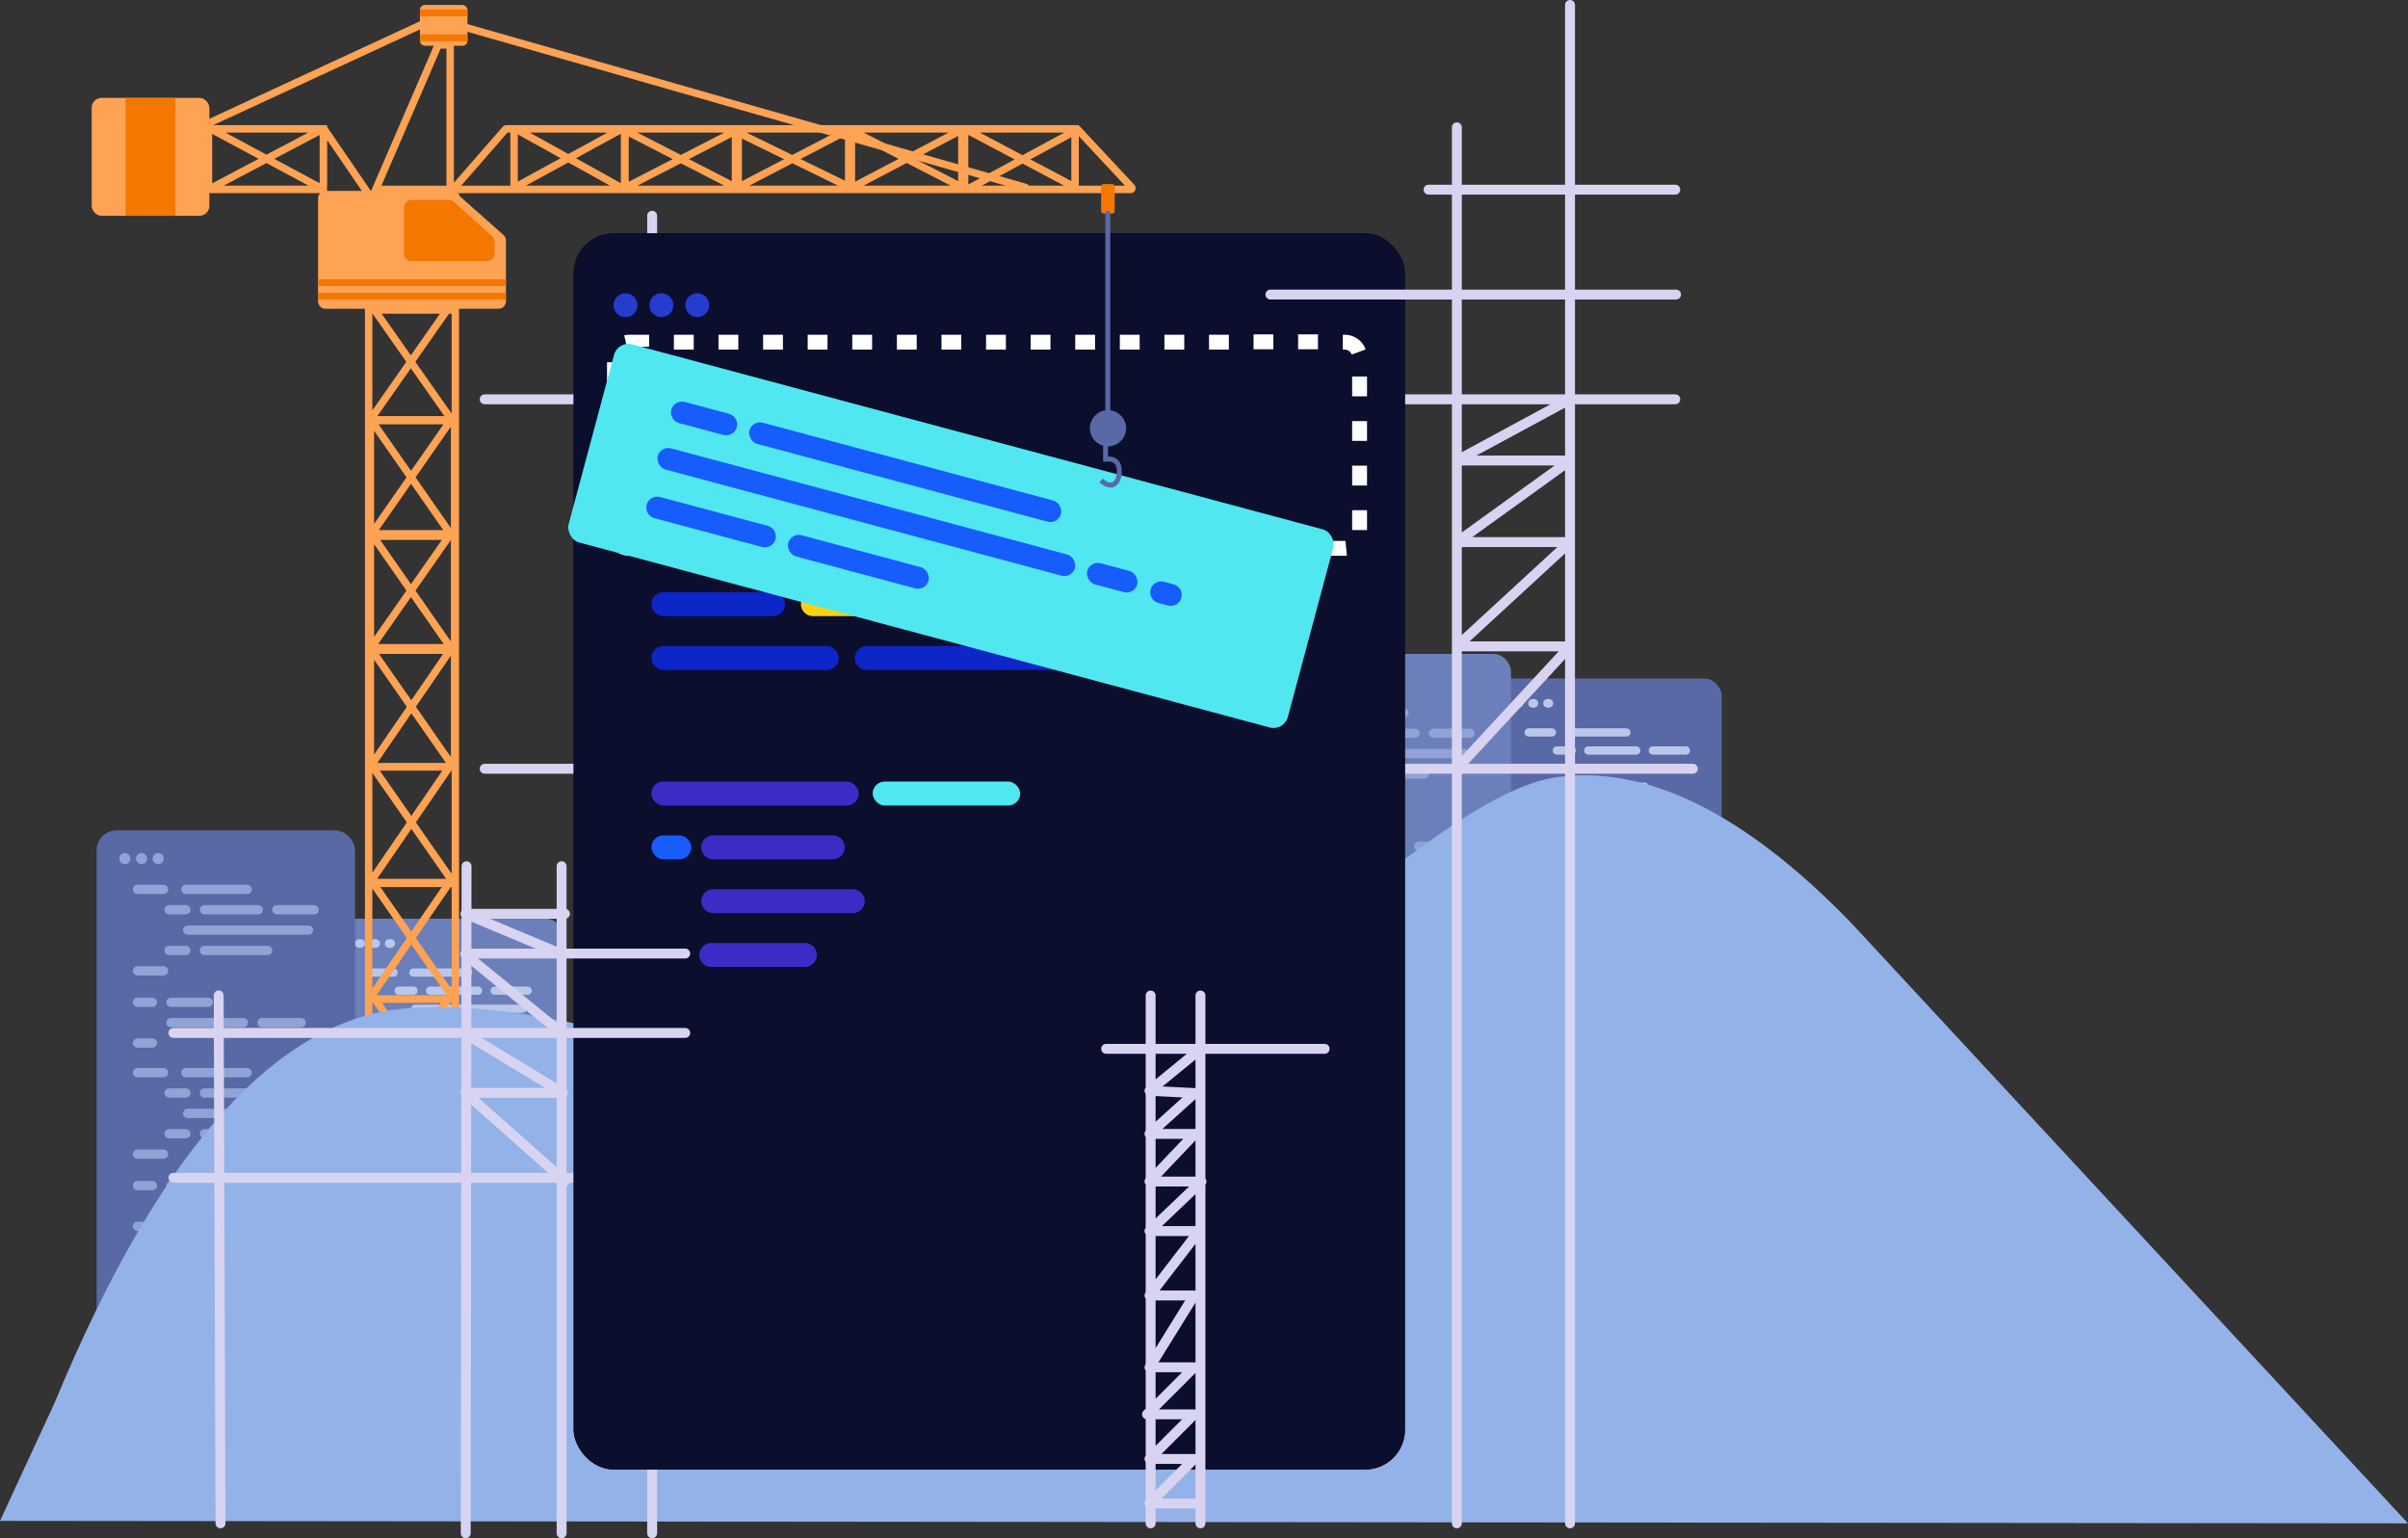 <svg xmlns="http://www.w3.org/2000/svg" xmlns:xlink="http://www.w3.org/1999/xlink" width="972" height="621" viewBox="0 0 972 621">
  <rect x="0" y="0" width="972" height="621" fill="#333333" stroke="none"/>
  <defs>
    <rect id="hero-illustration-services-v2-a" width="335.515" height="499" rx="16"/>
  </defs>
  <g fill="none" fill-rule="evenodd">
    <g fill-rule="nonzero" transform="translate(39 264)">
      <g transform="translate(563.593 9.925)">
        <rect width="92.407" height="135.205" fill="#5969A6" rx="7"/>
        <path fill="#BAC7EB" d="M14.47,20.098 L23.838,20.098 C24.755,20.098 25.499,20.842 25.499,21.759 C25.499,22.676 24.755,23.42 23.838,23.42 L14.47,23.42 C13.553,23.42 12.809,22.676 12.809,21.759 C12.809,20.842 13.553,20.098 14.47,20.098 Z M14.47,49.331 L23.838,49.331 C24.755,49.331 25.499,50.075 25.499,50.992 C25.499,51.91 24.755,52.653 23.838,52.653 L14.47,52.653 C13.553,52.653 12.809,51.91 12.809,50.992 C12.809,50.075 13.553,49.331 14.47,49.331 Z M14.47,60.626 L19.831,60.626 C20.748,60.626 21.492,61.37 21.492,62.287 C21.492,63.204 20.748,63.948 19.831,63.948 L14.47,63.948 C13.553,63.948 12.809,63.204 12.809,62.287 C12.809,61.37 13.553,60.626 14.47,60.626 Z M14.47,75.243 L19.831,75.243 C20.748,75.243 21.492,75.987 21.492,76.904 C21.492,77.821 20.748,78.565 19.831,78.565 L14.47,78.565 C13.553,78.565 12.809,77.821 12.809,76.904 C12.809,75.987 13.553,75.243 14.47,75.243 Z M26.492,67.935 L52.557,67.935 C53.475,67.935 54.218,68.678 54.218,69.595 C54.218,70.513 53.475,71.256 52.557,71.256 L26.492,71.256 C25.575,71.256 24.831,70.513 24.831,69.595 C24.831,68.678 25.575,67.935 26.492,67.935 Z M26.492,60.626 L39.867,60.626 C40.785,60.626 41.528,61.37 41.528,62.287 C41.528,63.204 40.785,63.948 39.867,63.948 L26.492,63.948 C25.575,63.948 24.831,63.204 24.831,62.287 C24.831,61.37 25.575,60.626 26.492,60.626 Z M59.219,67.935 L73.262,67.935 C74.179,67.935 74.923,68.678 74.923,69.595 C74.923,70.513 74.179,71.256 73.262,71.256 L59.219,71.256 C58.301,71.256 57.558,70.513 57.558,69.595 C57.558,68.678 58.301,67.935 59.219,67.935 Z M31.835,20.098 L53.893,20.098 C54.81,20.098 55.554,20.842 55.554,21.759 C55.554,22.676 54.81,23.42 53.893,23.42 L31.835,23.42 C30.918,23.42 30.174,22.676 30.174,21.759 C30.174,20.842 30.918,20.098 31.835,20.098 Z M25.824,27.406 L31.853,27.406 C32.77,27.406 33.514,28.15 33.514,29.067 C33.514,29.985 32.77,30.728 31.853,30.728 L25.824,30.728 C24.907,30.728 24.163,29.985 24.163,29.067 C24.163,28.15 24.907,27.406 25.824,27.406 Z M38.514,27.406 L57.901,27.406 C58.818,27.406 59.562,28.15 59.562,29.067 C59.562,29.985 58.818,30.728 57.901,30.728 L38.514,30.728 C37.597,30.728 36.853,29.985 36.853,29.067 C36.853,28.15 37.597,27.406 38.514,27.406 Z M64.562,27.406 L77.937,27.406 C78.855,27.406 79.598,28.15 79.598,29.067 C79.598,29.985 78.855,30.728 77.937,30.728 L64.562,30.728 C63.645,30.728 62.901,29.985 62.901,29.067 C62.901,28.15 63.645,27.406 64.562,27.406 Z M32.503,34.715 L75.934,34.715 C76.851,34.715 77.595,35.458 77.595,36.376 C77.595,37.293 76.851,38.037 75.934,38.037 L32.503,38.037 C31.586,38.037 30.842,37.293 30.842,36.376 C30.842,35.458 31.586,34.715 32.503,34.715 Z M25.824,42.023 L31.853,42.023 C32.77,42.023 33.514,42.767 33.514,43.684 C33.514,44.601 32.77,45.345 31.853,45.345 L25.824,45.345 C24.907,45.345 24.163,44.601 24.163,43.684 C24.163,42.767 24.907,42.023 25.824,42.023 Z M38.514,42.023 L61.24,42.023 C62.157,42.023 62.901,42.767 62.901,43.684 C62.901,44.601 62.157,45.345 61.24,45.345 L38.514,45.345 C37.597,45.345 36.853,44.601 36.853,43.684 C36.853,42.767 37.597,42.023 38.514,42.023 Z"/>
        <g fill="#BAC7EB" transform="translate(8.234 8.222)">
          <ellipse cx="2.018" cy="1.791" rx="2.018" ry="1.791"/>
          <ellipse cx="8.071" cy="1.791" rx="2.018" ry="1.791"/>
          <ellipse cx="14.124" cy="1.791" rx="2.018" ry="1.791"/>
        </g>
      </g>
      <g transform="translate(96.067 106.885)">
        <rect width="92.407" height="92.268" fill="#6B7FBA" rx="7"/>
        <path fill="#BAC7EB" d="M14.47,20.098 L23.838,20.098 C24.755,20.098 25.499,20.842 25.499,21.759 C25.499,22.676 24.755,23.42 23.838,23.42 L14.47,23.42 C13.553,23.42 12.809,22.676 12.809,21.759 C12.809,20.842 13.553,20.098 14.47,20.098 Z M14.47,49.331 L23.838,49.331 C24.755,49.331 25.499,50.075 25.499,50.992 C25.499,51.91 24.755,52.653 23.838,52.653 L14.47,52.653 C13.553,52.653 12.809,51.91 12.809,50.992 C12.809,50.075 13.553,49.331 14.47,49.331 Z M14.47,60.626 L19.831,60.626 C20.748,60.626 21.492,61.37 21.492,62.287 C21.492,63.204 20.748,63.948 19.831,63.948 L14.47,63.948 C13.553,63.948 12.809,63.204 12.809,62.287 C12.809,61.37 13.553,60.626 14.47,60.626 Z M14.47,75.243 L19.831,75.243 C20.748,75.243 21.492,75.987 21.492,76.904 C21.492,77.821 20.748,78.565 19.831,78.565 L14.47,78.565 C13.553,78.565 12.809,77.821 12.809,76.904 C12.809,75.987 13.553,75.243 14.47,75.243 Z M26.492,67.935 L52.557,67.935 C53.475,67.935 54.218,68.678 54.218,69.595 C54.218,70.513 53.475,71.256 52.557,71.256 L26.492,71.256 C25.575,71.256 24.831,70.513 24.831,69.595 C24.831,68.678 25.575,67.935 26.492,67.935 Z M26.492,60.626 L39.867,60.626 C40.785,60.626 41.528,61.37 41.528,62.287 C41.528,63.204 40.785,63.948 39.867,63.948 L26.492,63.948 C25.575,63.948 24.831,63.204 24.831,62.287 C24.831,61.37 25.575,60.626 26.492,60.626 Z M59.219,67.935 L73.262,67.935 C74.179,67.935 74.923,68.678 74.923,69.595 C74.923,70.513 74.179,71.256 73.262,71.256 L59.219,71.256 C58.301,71.256 57.558,70.513 57.558,69.595 C57.558,68.678 58.301,67.935 59.219,67.935 Z M31.835,20.098 L53.893,20.098 C54.81,20.098 55.554,20.842 55.554,21.759 C55.554,22.676 54.81,23.42 53.893,23.42 L31.835,23.42 C30.918,23.42 30.174,22.676 30.174,21.759 C30.174,20.842 30.918,20.098 31.835,20.098 Z M25.824,27.406 L31.853,27.406 C32.77,27.406 33.514,28.15 33.514,29.067 C33.514,29.985 32.77,30.728 31.853,30.728 L25.824,30.728 C24.907,30.728 24.163,29.985 24.163,29.067 C24.163,28.15 24.907,27.406 25.824,27.406 Z M38.514,27.406 L57.901,27.406 C58.818,27.406 59.562,28.15 59.562,29.067 C59.562,29.985 58.818,30.728 57.901,30.728 L38.514,30.728 C37.597,30.728 36.853,29.985 36.853,29.067 C36.853,28.15 37.597,27.406 38.514,27.406 Z M64.562,27.406 L77.937,27.406 C78.855,27.406 79.598,28.15 79.598,29.067 C79.598,29.985 78.855,30.728 77.937,30.728 L64.562,30.728 C63.645,30.728 62.901,29.985 62.901,29.067 C62.901,28.15 63.645,27.406 64.562,27.406 Z M32.503,34.715 L75.934,34.715 C76.851,34.715 77.595,35.458 77.595,36.376 C77.595,37.293 76.851,38.037 75.934,38.037 L32.503,38.037 C31.586,38.037 30.842,37.293 30.842,36.376 C30.842,35.458 31.586,34.715 32.503,34.715 Z M25.824,42.023 L31.853,42.023 C32.77,42.023 33.514,42.767 33.514,43.684 C33.514,44.601 32.77,45.345 31.853,45.345 L25.824,45.345 C24.907,45.345 24.163,44.601 24.163,43.684 C24.163,42.767 24.907,42.023 25.824,42.023 Z M38.514,42.023 L61.24,42.023 C62.157,42.023 62.901,42.767 62.901,43.684 C62.901,44.601 62.157,45.345 61.24,45.345 L38.514,45.345 C37.597,45.345 36.853,44.601 36.853,43.684 C36.853,42.767 37.597,42.023 38.514,42.023 Z"/>
        <g fill="#BAC7EB" transform="translate(8.234 8.222)">
          <ellipse cx="2.018" cy="1.791" rx="2.018" ry="1.791"/>
          <ellipse cx="8.071" cy="1.791" rx="2.018" ry="1.791"/>
          <ellipse cx="14.124" cy="1.791" rx="2.018" ry="1.791"/>
        </g>
      </g>
      <g transform="translate(467.526)">
        <rect width="103.386" height="179.968" fill="#6B7FBA" rx="7"/>
        <path fill="#91A3D4" d="M16.507,21.925 L26.851,21.925 C27.883,21.925 28.719,22.762 28.719,23.794 C28.719,24.826 27.883,25.662 26.851,25.662 L16.507,25.662 C15.475,25.662 14.639,24.826 14.639,23.794 C14.639,22.762 15.475,21.925 16.507,21.925 Z M16.507,54.813 L26.851,54.813 C27.883,54.813 28.719,55.649 28.719,56.681 C28.719,57.713 27.883,58.55 26.851,58.55 L16.507,58.55 C15.475,58.55 14.639,57.713 14.639,56.681 C14.639,55.649 15.475,54.813 16.507,54.813 Z M16.507,67.519 L22.404,67.519 C23.436,67.519 24.273,68.356 24.273,69.388 C24.273,70.42 23.436,71.256 22.404,71.256 L16.507,71.256 C15.475,71.256 14.639,70.42 14.639,69.388 C14.639,68.356 15.475,67.519 16.507,67.519 Z M16.507,83.963 L22.404,83.963 C23.436,83.963 24.273,84.8 24.273,85.832 C24.273,86.864 23.436,87.7 22.404,87.7 L16.507,87.7 C15.475,87.7 14.639,86.864 14.639,85.832 C14.639,84.8 15.475,83.963 16.507,83.963 Z M29.847,75.741 L58.718,75.741 C59.75,75.741 60.586,76.578 60.586,77.61 C60.586,78.642 59.75,79.478 58.718,79.478 L29.847,79.478 C28.815,79.478 27.978,78.642 27.978,77.61 C27.978,76.578 28.815,75.741 29.847,75.741 Z M29.847,67.519 L44.637,67.519 C45.669,67.519 46.506,68.356 46.506,69.388 C46.506,70.42 45.669,71.256 44.637,71.256 L29.847,71.256 C28.815,71.256 27.978,70.42 27.978,69.388 C27.978,68.356 28.815,67.519 29.847,67.519 Z M66.16,75.741 L81.691,75.741 C82.723,75.741 83.56,76.578 83.56,77.61 C83.56,78.642 82.723,79.478 81.691,79.478 L66.16,79.478 C65.128,79.478 64.292,78.642 64.292,77.61 C64.292,76.578 65.128,75.741 66.16,75.741 Z M35.776,21.925 L60.2,21.925 C61.232,21.925 62.068,22.762 62.068,23.794 C62.068,24.826 61.232,25.662 60.2,25.662 L35.776,25.662 C34.744,25.662 33.907,24.826 33.907,23.794 C33.907,22.762 34.744,21.925 35.776,21.925 Z M29.106,30.147 L35.744,30.147 C36.776,30.147 37.612,30.984 37.612,32.016 C37.612,33.048 36.776,33.884 35.744,33.884 L29.106,33.884 C28.074,33.884 27.237,33.048 27.237,32.016 C27.237,30.984 28.074,30.147 29.106,30.147 Z M43.187,30.147 L64.646,30.147 C65.678,30.147 66.515,30.984 66.515,32.016 C66.515,33.048 65.678,33.884 64.646,33.884 L43.187,33.884 C42.155,33.884 41.318,33.048 41.318,32.016 C41.318,30.984 42.155,30.147 43.187,30.147 Z M72.089,30.147 L86.879,30.147 C87.911,30.147 88.748,30.984 88.748,32.016 C88.748,33.048 87.911,33.884 86.879,33.884 L72.089,33.884 C71.057,33.884 70.22,33.048 70.22,32.016 C70.22,30.984 71.057,30.147 72.089,30.147 Z M36.517,38.369 L84.656,38.369 C85.688,38.369 86.524,39.205 86.524,40.237 C86.524,41.269 85.688,42.106 84.656,42.106 L36.517,42.106 C35.485,42.106 34.648,41.269 34.648,40.237 C34.648,39.205 35.485,38.369 36.517,38.369 Z M29.106,46.591 L35.744,46.591 C36.776,46.591 37.612,47.427 37.612,48.459 C37.612,49.491 36.776,50.328 35.744,50.328 L29.106,50.328 C28.074,50.328 27.237,49.491 27.237,48.459 C27.237,47.427 28.074,46.591 29.106,46.591 Z M43.187,46.591 L68.352,46.591 C69.384,46.591 70.22,47.427 70.22,48.459 C70.22,49.491 69.384,50.328 68.352,50.328 L43.187,50.328 C42.155,50.328 41.318,49.491 41.318,48.459 C41.318,47.427 42.155,46.591 43.187,46.591 Z"/>
        <g fill="#91A3D4" transform="translate(9.15 9.135)">
          <ellipse cx="2.242" cy="2.238" rx="2.242" ry="2.238"/>
          <ellipse cx="8.967" cy="2.238" rx="2.242" ry="2.238"/>
          <ellipse cx="15.693" cy="2.238" rx="2.242" ry="2.238"/>
        </g>
      </g>
      <g transform="translate(0 71.256)">
        <rect width="104.301" height="221.991" fill="#5969A6" rx="8"/>
        <path fill="#91A3D4" d="M16.507,21.925 L27.025,21.925 C28.057,21.925 28.893,22.762 28.893,23.794 C28.893,24.826 28.057,25.662 27.025,25.662 L16.507,25.662 C15.475,25.662 14.639,24.826 14.639,23.794 C14.639,22.762 15.475,21.925 16.507,21.925 Z M16.507,54.813 L27.025,54.813 C28.057,54.813 28.893,55.649 28.893,56.681 C28.893,57.713 28.057,58.55 27.025,58.55 L16.507,58.55 C15.475,58.55 14.639,57.713 14.639,56.681 C14.639,55.649 15.475,54.813 16.507,54.813 Z M16.507,67.519 L22.523,67.519 C23.555,67.519 24.392,68.356 24.392,69.388 C24.392,70.42 23.555,71.256 22.523,71.256 L16.507,71.256 C15.475,71.256 14.639,70.42 14.639,69.388 C14.639,68.356 15.475,67.519 16.507,67.519 Z M16.507,83.963 L22.523,83.963 C23.555,83.963 24.392,84.8 24.392,85.832 C24.392,86.864 23.555,87.7 22.523,87.7 L16.507,87.7 C15.475,87.7 14.639,86.864 14.639,85.832 C14.639,84.8 15.475,83.963 16.507,83.963 Z M30.012,75.741 L59.285,75.741 C60.317,75.741 61.153,76.578 61.153,77.61 C61.153,78.642 60.317,79.478 59.285,79.478 L30.012,79.478 C28.98,79.478 28.143,78.642 28.143,77.61 C28.143,76.578 28.98,75.741 30.012,75.741 Z M30.012,67.519 L45.03,67.519 C46.062,67.519 46.899,68.356 46.899,69.388 C46.899,70.42 46.062,71.256 45.03,71.256 L30.012,71.256 C28.98,71.256 28.143,70.42 28.143,69.388 C28.143,68.356 28.98,67.519 30.012,67.519 Z M66.773,75.741 L82.542,75.741 C83.574,75.741 84.411,76.578 84.411,77.61 C84.411,78.642 83.574,79.478 82.542,79.478 L66.773,79.478 C65.741,79.478 64.905,78.642 64.905,77.61 C64.905,76.578 65.741,75.741 66.773,75.741 Z M36.014,21.925 L60.785,21.925 C61.817,21.925 62.654,22.762 62.654,23.794 C62.654,24.826 61.817,25.662 60.785,25.662 L36.014,25.662 C34.982,25.662 34.145,24.826 34.145,23.794 C34.145,22.762 34.982,21.925 36.014,21.925 Z M29.261,30.147 L36.028,30.147 C37.06,30.147 37.896,30.984 37.896,32.016 C37.896,33.048 37.06,33.884 36.028,33.884 L29.261,33.884 C28.229,33.884 27.393,33.048 27.393,32.016 C27.393,30.984 28.229,30.147 29.261,30.147 Z M43.516,30.147 L65.287,30.147 C66.319,30.147 67.155,30.984 67.155,32.016 C67.155,33.048 66.319,33.884 65.287,33.884 L43.516,33.884 C42.484,33.884 41.647,33.048 41.647,32.016 C41.647,30.984 42.484,30.147 43.516,30.147 Z M72.775,30.147 L87.794,30.147 C88.826,30.147 89.662,30.984 89.662,32.016 C89.662,33.048 88.826,33.884 87.794,33.884 L72.775,33.884 C71.743,33.884 70.907,33.048 70.907,32.016 C70.907,30.984 71.743,30.147 72.775,30.147 Z M36.764,38.369 L85.543,38.369 C86.575,38.369 87.412,39.205 87.412,40.237 C87.412,41.269 86.575,42.106 85.543,42.106 L36.764,42.106 C35.732,42.106 34.895,41.269 34.895,40.237 C34.895,39.205 35.732,38.369 36.764,38.369 Z M29.261,46.591 L36.028,46.591 C37.06,46.591 37.896,47.427 37.896,48.459 C37.896,49.491 37.06,50.328 36.028,50.328 L29.261,50.328 C28.229,50.328 27.393,49.491 27.393,48.459 C27.393,47.427 28.229,46.591 29.261,46.591 Z M43.516,46.591 L69.038,46.591 C70.07,46.591 70.907,47.427 70.907,48.459 C70.907,49.491 70.07,50.328 69.038,50.328 L43.516,50.328 C42.484,50.328 41.647,49.491 41.647,48.459 C41.647,47.427 42.484,46.591 43.516,46.591 Z M16.507,95.922 L27.025,95.922 C28.057,95.922 28.893,96.759 28.893,97.791 C28.893,98.823 28.057,99.659 27.025,99.659 L16.507,99.659 C15.475,99.659 14.639,98.823 14.639,97.791 C14.639,96.759 15.475,95.922 16.507,95.922 Z M16.507,128.81 L27.025,128.81 C28.057,128.81 28.893,129.646 28.893,130.678 C28.893,131.71 28.057,132.547 27.025,132.547 L16.507,132.547 C15.475,132.547 14.639,131.71 14.639,130.678 C14.639,129.646 15.475,128.81 16.507,128.81 Z M16.507,141.516 L22.523,141.516 C23.555,141.516 24.392,142.353 24.392,143.385 C24.392,144.417 23.555,145.254 22.523,145.254 L16.507,145.254 C15.475,145.254 14.639,144.417 14.639,143.385 C14.639,142.353 15.475,141.516 16.507,141.516 Z M16.507,157.96 L22.523,157.96 C23.555,157.96 24.392,158.797 24.392,159.829 C24.392,160.861 23.555,161.697 22.523,161.697 L16.507,161.697 C15.475,161.697 14.639,160.861 14.639,159.829 C14.639,158.797 15.475,157.96 16.507,157.96 Z M30.012,149.738 L59.285,149.738 C60.317,149.738 61.153,150.575 61.153,151.607 C61.153,152.639 60.317,153.476 59.285,153.476 L30.012,153.476 C28.98,153.476 28.143,152.639 28.143,151.607 C28.143,150.575 28.98,149.738 30.012,149.738 Z M30.012,141.516 L45.03,141.516 C46.062,141.516 46.899,142.353 46.899,143.385 C46.899,144.417 46.062,145.254 45.03,145.254 L30.012,145.254 C28.98,145.254 28.143,144.417 28.143,143.385 C28.143,142.353 28.98,141.516 30.012,141.516 Z M66.773,149.738 L82.542,149.738 C83.574,149.738 84.411,150.575 84.411,151.607 C84.411,152.639 83.574,153.476 82.542,153.476 L66.773,153.476 C65.741,153.476 64.905,152.639 64.905,151.607 C64.905,150.575 65.741,149.738 66.773,149.738 Z M36.014,95.922 L60.785,95.922 C61.817,95.922 62.654,96.759 62.654,97.791 C62.654,98.823 61.817,99.659 60.785,99.659 L36.014,99.659 C34.982,99.659 34.145,98.823 34.145,97.791 C34.145,96.759 34.982,95.922 36.014,95.922 Z M29.261,104.144 L36.028,104.144 C37.06,104.144 37.896,104.981 37.896,106.013 C37.896,107.045 37.06,107.881 36.028,107.881 L29.261,107.881 C28.229,107.881 27.393,107.045 27.393,106.013 C27.393,104.981 28.229,104.144 29.261,104.144 Z M43.516,104.144 L65.287,104.144 C66.319,104.144 67.155,104.981 67.155,106.013 C67.155,107.045 66.319,107.881 65.287,107.881 L43.516,107.881 C42.484,107.881 41.647,107.045 41.647,106.013 C41.647,104.981 42.484,104.144 43.516,104.144 Z M72.775,104.144 L87.794,104.144 C88.826,104.144 89.662,104.981 89.662,106.013 C89.662,107.045 88.826,107.881 87.794,107.881 L72.775,107.881 C71.743,107.881 70.907,107.045 70.907,106.013 C70.907,104.981 71.743,104.144 72.775,104.144 Z M36.764,112.366 L85.543,112.366 C86.575,112.366 87.412,113.203 87.412,114.235 C87.412,115.267 86.575,116.103 85.543,116.103 L36.764,116.103 C35.732,116.103 34.895,115.267 34.895,114.235 C34.895,113.203 35.732,112.366 36.764,112.366 Z M29.261,120.588 L36.028,120.588 C37.06,120.588 37.896,121.425 37.896,122.457 C37.896,123.489 37.06,124.325 36.028,124.325 L29.261,124.325 C28.229,124.325 27.393,123.489 27.393,122.457 C27.393,121.425 28.229,120.588 29.261,120.588 Z M43.516,120.588 L69.038,120.588 C70.07,120.588 70.907,121.425 70.907,122.457 C70.907,123.489 70.07,124.325 69.038,124.325 L43.516,124.325 C42.484,124.325 41.647,123.489 41.647,122.457 C41.647,121.425 42.484,120.588 43.516,120.588 Z"/>
        <g fill="#91A3D4" transform="translate(9.15 9.135)">
          <ellipse cx="2.242" cy="2.238" rx="2.242" ry="2.238"/>
          <ellipse cx="8.967" cy="2.238" rx="2.242" ry="2.238"/>
          <ellipse cx="15.693" cy="2.238" rx="2.242" ry="2.238"/>
        </g>
      </g>
      <g transform="translate(253.434 137.032)">
        <rect width="104.301" height="179.968" fill="#6E82CE" rx="16"/>
        <path fill="#91A3D4" d="M16.507,21.925 L27.025,21.925 C28.057,21.925 28.893,22.762 28.893,23.794 C28.893,24.826 28.057,25.662 27.025,25.662 L16.507,25.662 C15.475,25.662 14.639,24.826 14.639,23.794 C14.639,22.762 15.475,21.925 16.507,21.925 Z M16.507,54.813 L27.025,54.813 C28.057,54.813 28.893,55.649 28.893,56.681 C28.893,57.713 28.057,58.55 27.025,58.55 L16.507,58.55 C15.475,58.55 14.639,57.713 14.639,56.681 C14.639,55.649 15.475,54.813 16.507,54.813 Z M16.507,67.519 L22.523,67.519 C23.555,67.519 24.392,68.356 24.392,69.388 C24.392,70.42 23.555,71.256 22.523,71.256 L16.507,71.256 C15.475,71.256 14.639,70.42 14.639,69.388 C14.639,68.356 15.475,67.519 16.507,67.519 Z M16.507,83.963 L22.523,83.963 C23.555,83.963 24.392,84.8 24.392,85.832 C24.392,86.864 23.555,87.7 22.523,87.7 L16.507,87.7 C15.475,87.7 14.639,86.864 14.639,85.832 C14.639,84.8 15.475,83.963 16.507,83.963 Z M30.012,75.741 L59.285,75.741 C60.317,75.741 61.153,76.578 61.153,77.61 C61.153,78.642 60.317,79.478 59.285,79.478 L30.012,79.478 C28.98,79.478 28.143,78.642 28.143,77.61 C28.143,76.578 28.98,75.741 30.012,75.741 Z M30.012,67.519 L45.03,67.519 C46.062,67.519 46.899,68.356 46.899,69.388 C46.899,70.42 46.062,71.256 45.03,71.256 L30.012,71.256 C28.98,71.256 28.143,70.42 28.143,69.388 C28.143,68.356 28.98,67.519 30.012,67.519 Z M66.773,75.741 L82.542,75.741 C83.574,75.741 84.411,76.578 84.411,77.61 C84.411,78.642 83.574,79.478 82.542,79.478 L66.773,79.478 C65.741,79.478 64.905,78.642 64.905,77.61 C64.905,76.578 65.741,75.741 66.773,75.741 Z M36.014,21.925 L60.785,21.925 C61.817,21.925 62.654,22.762 62.654,23.794 C62.654,24.826 61.817,25.662 60.785,25.662 L36.014,25.662 C34.982,25.662 34.145,24.826 34.145,23.794 C34.145,22.762 34.982,21.925 36.014,21.925 Z M29.261,30.147 L36.028,30.147 C37.06,30.147 37.896,30.984 37.896,32.016 C37.896,33.048 37.06,33.884 36.028,33.884 L29.261,33.884 C28.229,33.884 27.393,33.048 27.393,32.016 C27.393,30.984 28.229,30.147 29.261,30.147 Z M43.516,30.147 L65.287,30.147 C66.319,30.147 67.155,30.984 67.155,32.016 C67.155,33.048 66.319,33.884 65.287,33.884 L43.516,33.884 C42.484,33.884 41.647,33.048 41.647,32.016 C41.647,30.984 42.484,30.147 43.516,30.147 Z M72.775,30.147 L87.794,30.147 C88.826,30.147 89.662,30.984 89.662,32.016 C89.662,33.048 88.826,33.884 87.794,33.884 L72.775,33.884 C71.743,33.884 70.907,33.048 70.907,32.016 C70.907,30.984 71.743,30.147 72.775,30.147 Z M36.764,38.369 L85.543,38.369 C86.575,38.369 87.412,39.205 87.412,40.237 C87.412,41.269 86.575,42.106 85.543,42.106 L36.764,42.106 C35.732,42.106 34.895,41.269 34.895,40.237 C34.895,39.205 35.732,38.369 36.764,38.369 Z M29.261,46.591 L36.028,46.591 C37.06,46.591 37.896,47.427 37.896,48.459 C37.896,49.491 37.06,50.328 36.028,50.328 L29.261,50.328 C28.229,50.328 27.393,49.491 27.393,48.459 C27.393,47.427 28.229,46.591 29.261,46.591 Z M43.516,46.591 L69.038,46.591 C70.07,46.591 70.907,47.427 70.907,48.459 C70.907,49.491 70.07,50.328 69.038,50.328 L43.516,50.328 C42.484,50.328 41.647,49.491 41.647,48.459 C41.647,47.427 42.484,46.591 43.516,46.591 Z"/>
        <g fill="#91A3D4" transform="translate(9.15 9.135)">
          <ellipse cx="2.242" cy="2.238" rx="2.242" ry="2.238"/>
          <ellipse cx="8.967" cy="2.238" rx="2.242" ry="2.238"/>
          <ellipse cx="15.693" cy="2.238" rx="2.242" ry="2.238"/>
        </g>
      </g>
    </g>
    <g fill-rule="nonzero" transform="translate(37 2)">
      <path fill="#FEA254" d="M147.622,9.679 L376.527,75.118 C377.324,75.346 378.154,74.884 378.382,74.088 C378.61,73.291 378.148,72.461 377.352,72.233 L148.447,6.795 C147.65,6.567 146.82,7.028 146.592,7.825 C146.365,8.621 146.826,9.452 147.622,9.679 Z M145.302,397.401 L145.302,377.946 L145.302,356.107 L144.968,356.107 L130.864,376.681 L145.302,397.401 Z M143.238,399.687 L129.051,379.327 L115.051,399.749 L115.075,399.784 L143.171,399.784 L143.238,399.687 Z M116.528,356.107 L129.031,374.05 L141.331,356.107 L116.528,356.107 Z M113.302,356.725 L113.302,377.946 L113.302,396.995 L127.217,376.695 L113.302,356.725 Z M115.249,352.784 L143.08,352.784 L129.051,332.65 L115.249,352.784 Z M116.002,262 L129.031,280.697 L141.848,262 L116.002,262 Z M114,264.374 L114,302.624 L127.217,283.342 L114,264.374 Z M143.005,306 L129.051,285.974 L115.323,306 L143.005,306 Z M145,303.615 L145,262.708 L130.864,283.329 L145,303.615 Z M115.641,258 L142.083,258 L128.884,239.058 L115.641,258 Z M115.831,169.317 L128.913,188.091 L141.995,169.317 L115.831,169.317 Z M114,171.936 L114,209.494 L127.085,190.715 L114,171.936 Z M141.917,212 L128.913,193.339 L115.91,212 L141.917,212 Z M145,211.178 L145,170.252 L130.742,190.715 L145,211.178 Z M115.334,166 L142.377,166 L128.837,146.688 L115.334,166 Z M117.229,402.874 L129.08,419.882 L141.004,402.874 L117.229,402.874 Z M113.573,402.874 L113.302,402.874 L113.302,442.386 L127.246,422.498 L113.573,402.874 Z M145.302,443.163 L145.302,402.874 L144.668,402.874 L130.906,422.503 L145.302,443.163 Z M142.609,444.545 L129.072,425.119 L115.452,444.545 L142.609,444.545 Z M145.302,447.545 L113.302,447.545 L113.302,526 L145.302,526 L145.302,447.545 Z M116.303,309.107 L129.031,327.374 L141.553,309.107 L116.303,309.107 Z M113.302,310.048 L113.302,350.319 L127.217,330.019 L113.302,310.048 Z M145.302,350.725 L145.302,309.107 L145.19,309.107 L130.864,330.005 L145.302,350.725 Z M116.474,216 L128.889,233.817 L141.346,216 L116.474,216 Z M114,217.697 L114,255.111 L127.057,236.436 L114,217.697 Z M145,256.939 L145,216.01 L130.716,236.439 L145,256.939 Z M114.944,121.646 L142.686,121.646 L143.287,120.786 L144.516,121.646 L145.302,121.646 L145.302,78.964 L113.302,78.964 L113.302,120.89 L114.047,120.367 L114.944,121.646 Z M117.048,124.646 L128.834,141.457 L140.588,124.646 L117.048,124.646 Z M113.384,124.646 L113.302,124.646 L113.302,163.672 L127.005,144.074 L113.384,124.646 Z M145.302,164.946 L145.302,124.646 L144.249,124.646 L130.667,144.071 L145.302,164.946 Z M110.302,75.964 L148.302,75.964 L148.302,529 L110.302,529 L110.302,75.964 Z"/>
      <path fill="#FEA254" d="M395.451,53.398 L378.918,62.339 L395.451,71.098 L395.451,53.398 Z M392.602,51.528 L358.512,51.528 L375.733,60.652 L392.602,51.528 Z M359.313,72.942 L392.523,72.942 L375.747,64.054 L359.313,72.942 Z M353.859,72.481 L372.561,62.367 L353.859,52.459 L353.859,72.481 Z M398.451,52.947 L398.451,72.964 L417.104,72.964 L398.451,52.947 Z M397.836,48.528 L398.451,48.528 L398.451,48.725 C398.657,48.83 398.846,48.971 399.007,49.143 L420.866,72.6 C421.619,73.408 421.574,74.674 420.766,75.427 C420.396,75.772 419.909,75.964 419.402,75.964 L146.951,75.964 C145.846,75.964 144.951,75.068 144.951,73.964 C144.951,73.48 145.126,73.013 145.444,72.649 L165.907,49.192 C166.287,48.757 166.836,48.507 167.414,48.507 L397.544,48.507 C397.642,48.507 397.74,48.514 397.836,48.528 Z M349.761,52.881 L332.214,62.102 L349.761,71.133 L349.761,52.881 Z M345.887,51.528 L311.668,51.528 L328.956,60.426 L345.887,51.528 Z M311.586,72.942 L346.72,72.942 L328.97,63.807 L311.586,72.942 Z M308.17,71.349 L325.712,62.13 L308.17,53.102 L308.17,71.349 Z M304.072,52.874 L286.148,62.195 L304.072,70.967 L304.072,52.874 Z M300.156,51.528 L264.354,51.528 L282.798,60.555 L300.156,51.528 Z M265.48,72.942 L301.282,72.942 L282.839,63.915 L265.48,72.942 Z M262.48,71.121 L279.489,62.276 L262.48,53.951 L262.48,71.121 Z M258.382,53.337 L241.093,62.235 L258.382,71.133 L258.382,53.337 Z M255.341,51.528 L220.289,51.528 L237.815,60.548 L255.341,51.528 Z M220.289,72.942 L255.341,72.942 L237.815,63.922 L220.289,72.942 Z M216.79,71.369 L234.537,62.235 L216.79,53.102 L216.79,71.369 Z M213.606,51.998 L195.505,61.89 L213.606,71.951 L213.606,51.998 Z M208.209,51.528 L176.864,51.528 L192.404,60.166 L208.209,51.528 Z M175.282,72.942 L209.215,72.942 L192.392,63.592 L175.282,72.942 Z M172.014,71.309 L189.29,61.868 L172.014,52.265 L172.014,71.309 Z M169.014,51.507 L167.869,51.507 L149.15,72.964 L169.014,72.964 L169.014,51.507 Z"/>
      <g transform="translate(91.38 75.048)">
        <path fill="#FEA254" d="M3,6.39488462e-14 L53.638,6.39488462e-14 C54.372,6.39488462e-14 55.08,0.269 55.629,0.756 L74.836,17.802 C75.478,18.371 75.845,19.188 75.845,20.045 L75.845,44.592 C75.845,46.249 74.502,47.592 72.845,47.592 L3,47.592 C1.343,47.592 2.84217094e-13,46.249 2.84217094e-13,44.592 L2.84217094e-13,3 C2.84217094e-13,1.343 1.343,6.39488462e-14 3,6.39488462e-14 Z"/>
        <path fill="#F47702" d="M37.724,3.661 L52.766,3.661 C53.505,3.661 54.218,3.934 54.768,4.427 L70.278,18.325 C70.913,18.895 71.276,19.707 71.276,20.56 L71.276,25.372 C71.276,27.029 69.933,28.372 68.276,28.372 L37.724,28.372 C36.067,28.372 34.724,27.029 34.724,25.372 L34.724,6.661 C34.724,5.004 36.067,3.661 37.724,3.661 Z"/>
        <rect width="75.845" height="2.746" y="41.185" fill="#F47702"/>
        <rect width="75.845" height="2.746" y="35.694" fill="#F47702"/>
      </g>
      <path fill="#FEA254" d="M95.034,49.227 L112.721,75.118 L110.244,76.81 L95.073,54.602 L95.073,72.942 C95.073,73.107 95.06,73.268 95.034,73.425 L95.034,75.964 L43.862,75.964 L43.862,48.507 L46.366,48.507 L46.819,47.664 L48.387,48.507 L95.034,48.507 L95.034,49.227 Z M92.034,52.476 L73.748,62.142 L92.034,71.973 L92.034,52.476 Z M87.408,51.528 L54.007,51.528 L70.566,60.431 L87.408,51.528 Z M53.316,72.942 L87.502,72.942 L70.554,63.831 L53.316,72.942 Z M48.651,72.015 L67.371,62.12 L48.651,52.055 L48.651,72.015 Z"/>
      <g transform="translate(0 37.524)">
        <rect width="47.517" height="47.592" fill="#FEA254" rx="4"/>
        <rect width="20.103" height="47.592" x="13.707" fill="#F47702"/>
      </g>
      <ellipse cx="199.207" cy="172.062" fill="#50E7F1" rx="1.828" ry="1.83"/>
      <path fill="#FEA254" d="M138.897,14.644 L146.207,14.644 L146.207,75.964 L112.397,75.964 L138.897,14.644 Z M116.961,72.964 L143.207,72.964 L143.207,17.644 L140.868,17.644 L116.961,72.964 Z"/>
      <g transform="translate(132.5)">
        <rect width="19.19" height="16.474" fill="#FEA254" rx="2"/>
        <rect width="19.19" height="2.746" y="11.898" fill="#F47702"/>
        <rect width="19.19" height="2.746" y="1.83" fill="#F47702"/>
      </g>
      <polygon fill="#FEA254" points="46.786 49.583 134.491 8.968 133.231 6.246 45.526 46.861"/>
      <rect width="5.483" height="11.898" x="407.466" y="72.303" fill="#F47702" rx="1"/>
    </g>
    <path fill="#93B2E8" fill-rule="nonzero" d="M22,566.435 C64.479,463.807 112.145,410.662 165,407 C244.282,401.506 344.859,455.832 406.947,451.254 C469.036,446.676 574.108,321.057 628.555,313.732 C664.852,308.849 704.334,328.382 747,372.33 L972,615 L0,614 L22,566.435 Z"/>
    <g fill="#D8D3F0" fill-rule="nonzero" transform="translate(68)">
      <path d="M518.062,185.777 L518.062,163.21 L127.65,163.21 C126.546,163.21 125.65,162.315 125.65,161.21 C125.65,160.105 126.546,159.21 127.65,159.21 L518.062,159.21 L518.062,78.573 L508.641,78.573 C507.537,78.573 506.641,77.677 506.641,76.573 C506.641,75.468 507.537,74.573 508.641,74.573 L518.062,74.573 L518.062,51.41 C518.062,50.305 518.958,49.41 520.062,49.41 C521.167,49.41 522.062,50.305 522.062,51.41 L522.062,74.573 L563.747,74.573 L563.747,2 C563.747,0.895 564.642,0 565.747,0 C566.852,0 567.747,0.895 567.747,2 L567.747,74.573 L608.234,74.573 C609.338,74.573 610.234,75.468 610.234,76.573 C610.234,77.677 609.338,78.573 608.234,78.573 L567.747,78.573 L567.747,159.21 L608.234,159.21 C609.338,159.21 610.234,160.105 610.234,161.21 C610.234,162.315 609.338,163.21 608.234,163.21 L567.747,163.21 L567.747,185.811 C567.752,185.894 567.752,185.977 567.747,186.06 L567.747,218.744 C567.752,218.828 567.752,218.913 567.747,218.998 L567.747,260.832 C567.752,260.915 567.752,260.999 567.747,261.083 L567.747,308.355 L615.318,308.355 C616.422,308.355 617.318,309.25 617.318,310.355 C617.318,311.46 616.422,312.355 615.318,312.355 L567.747,312.355 L567.747,615 C567.747,616.105 566.852,617 565.747,617 C564.642,617 563.747,616.105 563.747,615 L563.747,312.355 L522.062,312.355 L522.062,615 C522.062,616.105 521.167,617 520.062,617 C518.958,617 518.062,616.105 518.062,615 L518.062,312.355 L127.65,312.355 C126.546,312.355 125.65,311.46 125.65,310.355 C125.65,309.25 126.546,308.355 127.65,308.355 L518.062,308.355 L518.062,261.056 C518.057,260.972 518.057,260.887 518.062,260.802 L518.062,218.959 C518.057,218.876 518.057,218.793 518.062,218.71 L518.062,186.007 C518.058,185.93 518.058,185.853 518.062,185.777 Z M524.636,308.355 L563.747,308.355 L563.747,266.054 L524.636,308.355 Z M522.062,305.246 L561.174,262.945 L522.062,262.945 L522.062,305.246 Z M522.062,256.383 L560.625,220.855 L522.062,220.855 L522.062,256.383 Z M522.062,214.947 L559.554,187.915 L522.062,187.915 L522.062,214.947 Z M522.062,182.56 L557.844,163.21 L522.062,163.21 L522.062,182.56 Z M563.747,164.565 L527.965,183.915 L563.747,183.915 L563.747,164.565 Z M563.747,189.823 L526.256,216.855 L563.747,216.855 L563.747,189.823 Z M563.747,223.417 L525.185,258.945 L563.747,258.945 L563.747,223.417 Z M522.062,78.573 L522.062,159.21 L563.747,159.21 L563.747,78.573 L522.062,78.573 Z"/>
      <path d="M118.174,473.512 L118.212,442.331 C117.717,441.623 117.774,440.722 118.215,440.069 L118.24,418.576 C117.788,417.945 117.728,417.08 118.155,416.374 C118.183,416.328 118.212,416.284 118.243,416.241 L118.279,386.602 C117.737,385.898 117.719,384.894 118.282,384.165 L118.298,370.181 C117.694,369.446 117.743,368.366 118.301,367.652 L118.323,349.698 C118.324,348.593 119.221,347.7 120.325,347.7 C121.43,347.7 122.324,348.598 122.323,349.702 L122.302,366.915 L156.698,366.915 L156.698,349.7 C156.698,348.595 157.593,347.7 158.698,347.7 C159.802,347.7 160.698,348.595 160.698,349.7 L160.698,367.016 C161.494,367.28 162.068,368.03 162.068,368.915 C162.068,369.8 161.494,370.55 160.698,370.814 L160.698,384.112 C161.155,384.667 161.296,385.45 160.999,386.158 C160.922,386.343 160.819,386.511 160.698,386.658 L160.698,416.137 C161.294,416.858 161.318,417.921 160.705,418.674 C160.703,418.677 160.7,418.679 160.698,418.682 L160.698,439.916 C161.345,440.672 161.278,441.769 160.698,442.483 L160.698,473.512 L193.246,473.512 L193.246,87.095 C193.246,85.99 194.141,85.095 195.246,85.095 C196.35,85.095 197.246,85.99 197.246,87.095 L197.246,473.512 L208.494,473.512 C209.599,473.512 210.494,474.408 210.494,475.512 C210.494,476.617 209.599,477.512 208.494,477.512 L197.246,477.512 L197.246,619 C197.246,620.105 196.35,621 195.246,621 C194.141,621 193.246,620.105 193.246,619 L193.246,477.512 L161.968,477.512 C161.885,477.764 161.751,478.002 161.564,478.213 C161.322,478.486 161.021,478.677 160.698,478.784 L160.698,619 C160.698,620.105 159.802,621 158.698,621 C157.593,621 156.698,620.105 156.698,619 L156.698,477.512 L122.17,477.512 L122,619.002 C121.999,620.107 121.102,621 119.998,621 C118.893,621 117.999,620.102 118,618.998 L118.17,477.512 L22.532,477.512 L23,614.993 C23.004,616.098 22.111,616.996 21.007,617 C19.902,617.004 19.004,616.111 19,615.007 L18.532,477.512 L2,477.512 C0.895,477.512 1.56319402e-13,476.617 1.56319402e-13,475.512 C1.56319402e-13,474.408 0.895,473.512 2,473.512 L18.518,473.512 L18.274,401.862 C18.27,400.757 19.162,399.859 20.267,399.855 C21.372,399.851 22.27,400.744 22.274,401.848 L22.518,473.512 L118.174,473.512 Z M122.174,473.512 L153.256,473.512 L122.208,445.953 L122.174,473.512 Z M156.698,386.524 L122.296,372.102 L122.281,384.773 L156.698,412.827 L156.698,386.524 Z M156.698,382.186 L156.698,370.915 L129.81,370.915 L156.698,382.186 Z M156.698,471.219 L156.698,443.2 L125.132,443.2 L156.698,471.219 Z M156.698,437.374 L156.698,417.988 L122.275,389.929 L122.243,416.511 L156.698,437.374 Z M122.216,439.2 L151.991,439.2 L122.237,421.184 L122.216,439.2 Z"/>
    </g>
    <g transform="translate(227 85)">
      <g transform="translate(4.571 9.232)">
        <rect width="335.515" height="499" fill="#000" fill-rule="nonzero" rx="16"/>
        <rect width="335.515" height="499" fill="#0B0F2D" fill-rule="nonzero" rx="16"/>
        <mask id="hero-illustration-services-v2-b" fill="#fff">
          <use xlink:href="#hero-illustration-services-v2-a"/>
        </mask>
        <g fill-rule="nonzero" mask="url(#hero-illustration-services-v2-b)">
          <g transform="translate(31.38 144.852)">
            <rect width="83.678" height="9.657" y="76.449" fill="#3C2CC6" rx="4.828"/>
            <rect width="75.632" height="9.657" y="21.728" fill="#0C26C7" rx="4.828"/>
            <path fill="#3C2CC6" d="M24.943,98.177 L73.217,98.177 C75.884,98.177 78.045,100.339 78.045,103.006 C78.045,105.672 75.884,107.834 73.217,107.834 L24.943,107.834 C22.277,107.834 20.115,105.672 20.115,103.006 C20.115,100.339 22.277,98.177 24.943,98.177 Z"/>
            <rect width="16.092" height="9.657" y="98.177" fill="#175DFD" rx="4.828"/>
            <rect width="59.54" height="9.657" x="89.31" y="76.449" fill="#50E7F1" rx="4.828"/>
            <path fill="#0C26C7" d="M4.828,0 L49.079,0 C51.746,0 53.908,2.162 53.908,4.828 C53.908,7.495 51.746,9.657 49.079,9.657 L4.828,9.657 C2.162,9.657 0,7.495 0,4.828 C0,2.162 2.162,0 4.828,0 Z"/>
            <path fill="#FCD012" d="M65.173,0 L86.09,0 C88.757,0 90.919,2.162 90.919,4.828 C90.919,7.495 88.757,9.657 86.09,9.657 L65.173,9.657 C62.506,9.657 60.344,7.495 60.344,4.828 C60.344,2.162 62.506,0 65.173,0 Z"/>
            <path fill="#3C2CC6" d="M24.943,119.905 L81.263,119.905 C83.93,119.905 86.091,122.067 86.091,124.733 C86.091,127.4 83.93,129.562 81.263,129.562 L24.943,129.562 C22.277,129.562 20.115,127.4 20.115,124.733 C20.115,122.067 22.277,119.905 24.943,119.905 Z M24.139,141.633 L61.953,141.633 C64.619,141.633 66.781,143.794 66.781,146.461 C66.781,149.128 64.619,151.289 61.953,151.289 L24.139,151.289 C21.472,151.289 19.31,149.128 19.31,146.461 C19.31,143.794 21.472,141.633 24.139,141.633 Z"/>
            <path fill="#0C26C7" d="M86.897,21.728 L195.515,21.728 C198.182,21.728 200.343,23.889 200.343,26.556 C200.343,29.223 198.182,31.384 195.515,31.384 L86.897,31.384 C84.23,31.384 82.068,29.223 82.068,26.556 C82.068,23.889 84.23,21.728 86.897,21.728 Z"/>
          </g>
        </g>
        <g fill="#253CCF" fill-rule="nonzero" transform="translate(16.092 24.142)">
          <circle cx="4.828" cy="4.828" r="4.828"/>
          <circle cx="19.31" cy="4.828" r="4.828"/>
          <circle cx="33.793" cy="4.828" r="4.828"/>
        </g>
      </g>
      <path fill="#FFF" fill-rule="nonzero" d="M35,55 L35.027,50.136 L27.027,50.136 L26,55 L35,55 Z M53.027,53.136 L53.027,50.136 L45.027,50.136 L45.027,53.136 L53.027,53.136 Z M45.027,56.136 L53.027,56.136 L53.027,53.136 L45.027,53.136 L45.027,56.136 Z M71.027,53.136 L71.027,50.136 L63.027,50.136 L63.027,53.136 L71.027,53.136 Z M63.027,56.136 L71.027,56.136 L71.027,53.136 L63.027,53.136 L63.027,56.136 Z M89.027,53.136 L89.027,50.136 L81.027,50.136 L81.027,53.136 L89.027,53.136 Z M81.027,56.136 L89.027,56.136 L89.027,53.136 L81.027,53.136 L81.027,56.136 Z M107.027,53.136 L107.027,50.136 L99.027,50.136 L99.027,53.136 L107.027,53.136 Z M99.027,56.136 L107.027,56.136 L107.027,53.136 L99.027,53.136 L99.027,56.136 Z M125.027,53.136 L125.027,50.136 L117.027,50.136 L117.027,53.136 L125.027,53.136 Z M117.027,56.136 L125.027,56.136 L125.027,53.136 L117.027,53.136 L117.027,56.136 Z M143.027,53.136 L143.027,50.136 L135.027,50.136 L135.027,53.136 L143.027,53.136 Z M135.027,56.136 L143.027,56.136 L143.027,53.136 L135.027,53.136 L135.027,56.136 Z M161.027,53.136 L161.027,50.136 L153.027,50.136 L153.027,53.136 L161.027,53.136 Z M153.027,56.136 L161.027,56.136 L161.027,53.136 L153.027,53.136 L153.027,56.136 Z M179.027,53.136 L179.027,50.136 L171.027,50.136 L171.027,53.136 L179.027,53.136 Z M171.027,56.136 L179.027,56.136 L179.027,53.136 L171.027,53.136 L171.027,56.136 Z M197.027,53.136 L197.027,50.136 L189.027,50.136 L189.027,53.136 L197.027,53.136 Z M189.027,56.136 L197.027,56.136 L197.027,53.136 L189.027,53.136 L189.027,56.136 Z M215.027,53.136 L215.027,50.136 L207.027,50.136 L207.027,53.136 L215.027,53.136 Z M207.027,56.136 L215.027,56.136 L215.027,53.136 L207.027,53.136 L207.027,56.136 Z M233.027,53.136 L233.027,50.136 L225.027,50.136 L225.027,53.136 L233.027,53.136 Z M225.027,56.136 L233.027,56.136 L233.027,53.136 L225.027,53.136 L225.027,56.136 Z M251.027,53.136 L251.027,50.136 L243.027,50.136 L243.027,53.136 L251.027,53.136 Z M243.027,56.136 L251.027,56.136 L251.027,53.136 L243.027,53.136 L243.027,56.136 Z M269.027,53.136 L269.027,50.136 L261.027,50.136 L261.027,53.136 L269.027,53.136 Z M261.027,56.136 L269.027,56.136 L269.027,53.136 L261.027,53.136 L261.027,56.136 Z M318.985,57.982 L318.624,58.113 C318.197,56.937 317.075,56.136 315.802,56.136 L315.027,56.136 L315.027,53.136 L315.027,50.136 L315.802,50.136 C319.62,50.136 322.983,52.536 324.264,56.068 L319,58 L318.985,57.982 Z M321.802,74.996 L324.802,74.996 L324.802,66.996 L321.802,66.996 L321.802,74.996 Z M318.802,66.996 L318.802,74.996 L321.802,74.996 L321.802,66.996 L318.802,66.996 Z M321.802,92.996 L324.802,92.996 L324.802,84.996 L321.802,84.996 L321.802,92.996 Z M318.802,84.996 L318.802,92.996 L321.802,92.996 L321.802,84.996 L318.802,84.996 Z M321.802,110.996 L324.802,110.996 L324.802,102.996 L321.802,102.996 L321.802,110.996 Z M318.802,102.996 L318.802,110.996 L321.802,110.996 L321.802,102.996 L318.802,102.996 Z M321.802,128.996 L324.802,128.996 L324.802,120.996 L321.802,120.996 L321.802,128.996 Z M318.802,120.996 L318.802,128.996 L321.802,128.996 L321.802,120.996 L318.802,120.996 Z M308.542,136.371 L308.542,139.371 L315.802,139.371 C316.103,139.371 316.402,139.356 316.7,139.326 L316.406,136.371 L308.542,136.371 Z M316.106,133.356 C316.006,133.366 315.904,133.371 315.802,133.371 L308.542,133.371 L308.542,136.371 L315.802,136.371 C316.005,136.371 316.205,136.361 316.403,136.341 L316.106,133.356 Z M290.542,136.371 L290.542,133.371 L298.542,133.371 L298.542,136.371 L290.542,136.371 L290.542,139.371 L298.542,139.371 L298.542,136.371 L290.542,136.371 Z M272.542,136.371 L272.542,133.371 L280.542,133.371 L280.542,136.371 L272.542,136.371 L272.542,139.371 L280.542,139.371 L280.542,136.371 L272.542,136.371 Z M254.542,136.371 L254.542,133.371 L262.542,133.371 L262.542,136.371 L254.542,136.371 L254.542,139.371 L262.542,139.371 L262.542,136.371 L254.542,136.371 Z M236.542,136.371 L236.542,133.371 L244.542,133.371 L244.542,136.371 L236.542,136.371 L236.542,139.371 L244.542,139.371 L244.542,136.371 L236.542,136.371 Z M218.542,136.371 L218.542,133.371 L226.542,133.371 L226.542,136.371 L218.542,136.371 L218.542,139.371 L226.542,139.371 L226.542,136.371 L218.542,136.371 Z M208.542,139.371 L200.542,139.371 L200.542,136.371 L208.542,136.371 L208.542,133.371 L200.542,133.371 L200.542,136.371 L208.542,136.371 L208.542,139.371 Z M190.542,139.371 L182.542,139.371 L182.542,136.371 L190.542,136.371 L190.542,133.371 L182.542,133.371 L182.542,136.371 L190.542,136.371 L190.542,139.371 Z M164.542,136.371 L164.542,133.371 L172.542,133.371 L172.542,136.371 L164.542,136.371 L164.542,139.371 L172.542,139.371 L172.542,136.371 L164.542,136.371 Z M146.542,136.371 L146.542,133.371 L154.542,133.371 L154.542,136.371 L146.542,136.371 L146.542,139.371 L154.542,139.371 L154.542,136.371 L146.542,136.371 Z M128.542,136.371 L128.542,133.371 L136.542,133.371 L136.542,136.371 L128.542,136.371 L128.542,139.371 L136.542,139.371 L136.542,136.371 L128.542,136.371 Z M118.542,139.371 L110.542,139.371 L110.542,136.371 L118.542,136.371 L118.542,133.371 L110.542,133.371 L110.542,136.371 L118.542,136.371 L118.542,139.371 Z M100.542,139.371 L92.542,139.371 L92.542,136.371 L100.542,136.371 L100.542,133.371 L92.542,133.371 L92.542,136.371 L100.542,136.371 L100.542,139.371 Z M74.542,136.371 L74.542,133.371 L82.542,133.371 L82.542,136.371 L74.542,136.371 L74.542,139.371 L82.542,139.371 L82.542,136.371 L74.542,136.371 Z M64.542,139.371 L56.542,139.371 L56.542,136.371 L64.542,136.371 L64.542,133.371 L56.542,133.371 L56.542,136.371 L64.542,136.371 L64.542,139.371 Z M46.542,136.371 L46.542,139.371 L38.542,139.371 L38.542,136.371 L46.542,136.371 L46.542,133.371 L38.542,133.371 L38.542,136.371 L46.542,136.371 Z M21.027,136.371 L21.027,133.469 L19.03,134.502 C20.563,137.467 23.627,139.371 27.027,139.371 L28.542,139.371 L28.542,136.371 L21.027,136.371 Z M28.542,133.371 L27.027,133.371 C25.892,133.371 24.872,132.737 24.359,131.745 L21.694,133.124 C22.692,135.052 24.705,136.371 27.027,136.371 L28.542,136.371 L28.542,133.371 Z M18.027,123.251 L18.027,115.251 L21.027,115.251 L21.027,123.251 L24.027,123.251 L24.027,115.251 L21.027,115.251 L21.027,123.251 L18.027,123.251 Z M21.027,97.251 L24.027,97.251 L24.027,105.251 L21.027,105.251 L21.027,97.251 L18.027,97.251 L18.027,105.251 L21.027,105.251 L21.027,97.251 Z M18.027,87.251 L18.027,79.251 L21.027,79.251 L21.027,87.251 L24.027,87.251 L24.027,79.251 L21.027,79.251 L21.027,87.251 L18.027,87.251 Z M18.027,69.251 L18.027,61.251 L21.027,61.251 L21.027,69.251 L24.027,69.251 L24.027,61.251 L21.027,61.251 L21.027,69.251 L18.027,69.251 Z M27.027,50.136 C26.326,50.136 25.633,50.217 24.96,50.375 L25.61,53.136 L26,55 L27.027,50.136 Z M297,50 L305,50 L305,56 L297,56 L297,50 Z M279,50 L287,50 L287,56 L279,56 L279,50 Z"/>
      <g fill-rule="nonzero" transform="rotate(15 -188.055 111.33)">
        <rect width="300.566" height="82.807" fill="#50E7F1" rx="6"/>
        <g fill="#175DFD" transform="translate(27.324 16.481)">
          <rect width="130.192" height="8.843" x="33.353" y=".437" rx="4.421"/>
          <rect width="20.895" height="8.843" x="179.757" y="19.954" rx="4.421"/>
          <path d="M5.462,40.138 L50.463,40.138 C52.905,40.138 54.885,42.118 54.885,44.56 C54.885,47.002 52.905,48.982 50.463,48.982 L5.462,48.982 C3.02,48.982 1.04,47.002 1.04,44.56 C1.04,42.118 3.02,40.138 5.462,40.138 Z M5.189,0.486 L23.67,0.486 C26.112,0.486 28.092,2.465 28.092,4.907 C28.092,7.349 26.112,9.329 23.67,9.329 L5.189,9.329 C2.747,9.329 0.767,7.349 0.767,4.907 C0.767,2.465 2.747,0.486 5.189,0.486 Z"/>
          <rect width="174.393" height="8.843" x=".275" y="20.025" rx="4.421"/>
          <rect width="58.667" height="8.843" x="60.233" y="40.272" rx="4.421"/>
          <path d="M210.821,20.549 L214.836,20.549 C217.278,20.549 219.257,22.528 219.257,24.97 C219.257,27.412 217.278,29.392 214.836,29.392 L210.821,29.392 C208.379,29.392 206.399,27.412 206.399,24.97 C206.399,22.528 208.379,20.549 210.821,20.549 Z"/>
        </g>
      </g>
      <path fill="#5969A6" fill-rule="nonzero" d="M5.342,94.941 C2.261,94.08 7.81597009e-14,91.251 7.81597009e-14,87.893 C7.81597009e-14,84.214 2.713,81.17 6.247,80.653 L6.247,1.024 C6.247,0.471 6.695,0.024 7.247,0.024 C7.8,0.024 8.247,0.471 8.247,1.024 L8.247,80.635 C11.846,81.093 14.628,84.168 14.628,87.893 C14.628,91.894 11.418,95.145 7.433,95.209 C7.403,95.215 7.373,95.219 7.342,95.222 L7.342,99.306 C10.924,99.313 12.885,101.397 12.885,105.272 C12.885,111.608 8.184,113.96 3.864,109.638 L5.278,108.224 C8.272,111.219 10.885,109.912 10.885,105.272 C10.885,102.21 9.554,101.031 6.446,101.354 L5.342,101.469 L5.342,94.941 Z" transform="translate(212.925)"/>
    </g>
    <path fill="#D8D3F0" fill-rule="nonzero" d="M462.459,439.091 L462.459,425.425 L446.485,425.425 C445.381,425.425 444.485,424.529 444.485,423.425 C444.485,422.32 445.381,421.425 446.485,421.425 L462.459,421.425 L462.459,401.903 C462.459,400.798 463.354,399.903 464.459,399.903 C465.563,399.903 466.459,400.798 466.459,401.903 L466.459,421.425 L482.57,421.425 L482.57,401.903 C482.57,400.798 483.465,399.903 484.57,399.903 C485.675,399.903 486.57,400.798 486.57,401.903 L486.57,421.425 L534.697,421.425 C535.802,421.425 536.697,422.32 536.697,423.425 C536.697,424.529 535.802,425.425 534.697,425.425 L486.57,425.425 L486.57,475.757 C487.108,476.447 487.188,477.474 486.57,478.241 L486.57,615 C486.57,616.105 485.675,617 484.57,617 C483.465,617 482.57,616.105 482.57,615 L482.57,608.918 C482.389,608.971 482.198,609 482,609 L466.459,609 L466.459,615 C466.459,616.105 465.563,617 464.459,617 C463.354,617 462.459,616.105 462.459,615 L462.459,608.278 C461.887,607.579 461.798,606.512 462.459,605.725 L462.459,590.278 C461.887,589.579 461.798,588.512 462.459,587.725 L462.459,572.929 C461.051,572.548 460.461,570.71 461.586,569.586 L462.459,568.713 L462.459,553.275 C461.946,552.652 461.813,551.731 462.301,550.945 L462.459,550.691 L462.459,524.276 C461.906,523.602 461.798,522.582 462.415,521.781 L462.459,521.724 L462.459,498.279 C461.886,497.578 461.799,496.508 462.459,495.724 L462.459,478.276 C461.89,477.579 461.799,476.518 462.459,475.727 L462.459,459.046 C461.887,458.343 461.802,457.272 462.459,456.493 L462.459,441.646 C461.883,440.94 461.808,439.861 462.459,439.091 Z M466.459,601.713 L477.172,591 L466.459,591 L466.459,601.713 Z M466.459,583.713 L477.172,573 L466.459,573 L466.459,583.713 Z M466.459,564.713 L477.172,554 L466.459,554 L466.459,564.713 Z M466.459,544.246 L478.405,525 L466.459,525 L466.459,544.246 Z M466.459,516.524 L479.938,499 L466.459,499 L466.459,516.524 Z M466.459,491.897 L480,479 L466.459,479 L466.459,491.897 Z M466.459,471.513 L477.624,459.768 L466.459,459.768 L466.459,471.513 Z M466.459,452.86 L477.351,443.039 L466.459,442.493 L466.459,452.86 Z M466.459,435.767 L479.077,425.425 L466.459,425.425 L466.459,435.767 Z M482.57,427.733 L469.277,438.629 L482.385,439.286 C482.448,439.289 482.51,439.295 482.57,439.303 L482.57,427.733 Z M482.57,443.719 L469.206,455.768 L482.285,455.768 C482.382,455.768 482.478,455.774 482.57,455.787 L482.57,443.719 Z M482.57,460.37 L468.662,475 L482.57,475 L482.57,460.37 Z M482.57,482.076 L469,495 L482.57,495 L482.57,482.076 Z M482.57,502.139 L468.062,521 L482,521 C482.201,521 482.392,521.028 482.57,521.08 L482.57,502.139 Z M482.57,525.874 L467.595,550 L482,550 C482.202,550 482.393,550.028 482.57,550.079 L482.57,525.874 Z M482.57,554.258 L467.828,569 L482,569 C482.202,569 482.393,569.028 482.57,569.079 L482.57,554.258 Z M482.57,573.258 L468.828,587 L482,587 C482.202,587 482.393,587.028 482.57,587.079 L482.57,573.258 Z M482.57,591.258 L468.828,605 L482,605 C482.198,605 482.389,605.029 482.57,605.082 L482.57,591.258 Z M187.926,386.96 L276.599,386.96 C277.704,386.96 278.599,386.065 278.599,384.96 C278.599,383.856 277.704,382.96 276.599,382.96 L187.926,382.96 C186.822,382.96 185.926,383.856 185.926,384.96 C185.926,386.065 186.822,386.96 187.926,386.96 Z M70,419.014 L276.599,419.014 C277.704,419.014 278.599,418.119 278.599,417.014 C278.599,415.909 277.704,415.014 276.599,415.014 L70,415.014 C68.895,415.014 68,415.909 68,417.014 C68,418.119 68.895,419.014 70,419.014 Z M512.809,120.916 L676.543,120.916 C677.647,120.916 678.543,120.02 678.543,118.916 C678.543,117.811 677.647,116.916 676.543,116.916 L512.809,116.916 C511.705,116.916 510.809,117.811 510.809,118.916 C510.809,120.02 511.705,120.916 512.809,120.916 Z"/>
  </g>
</svg>
